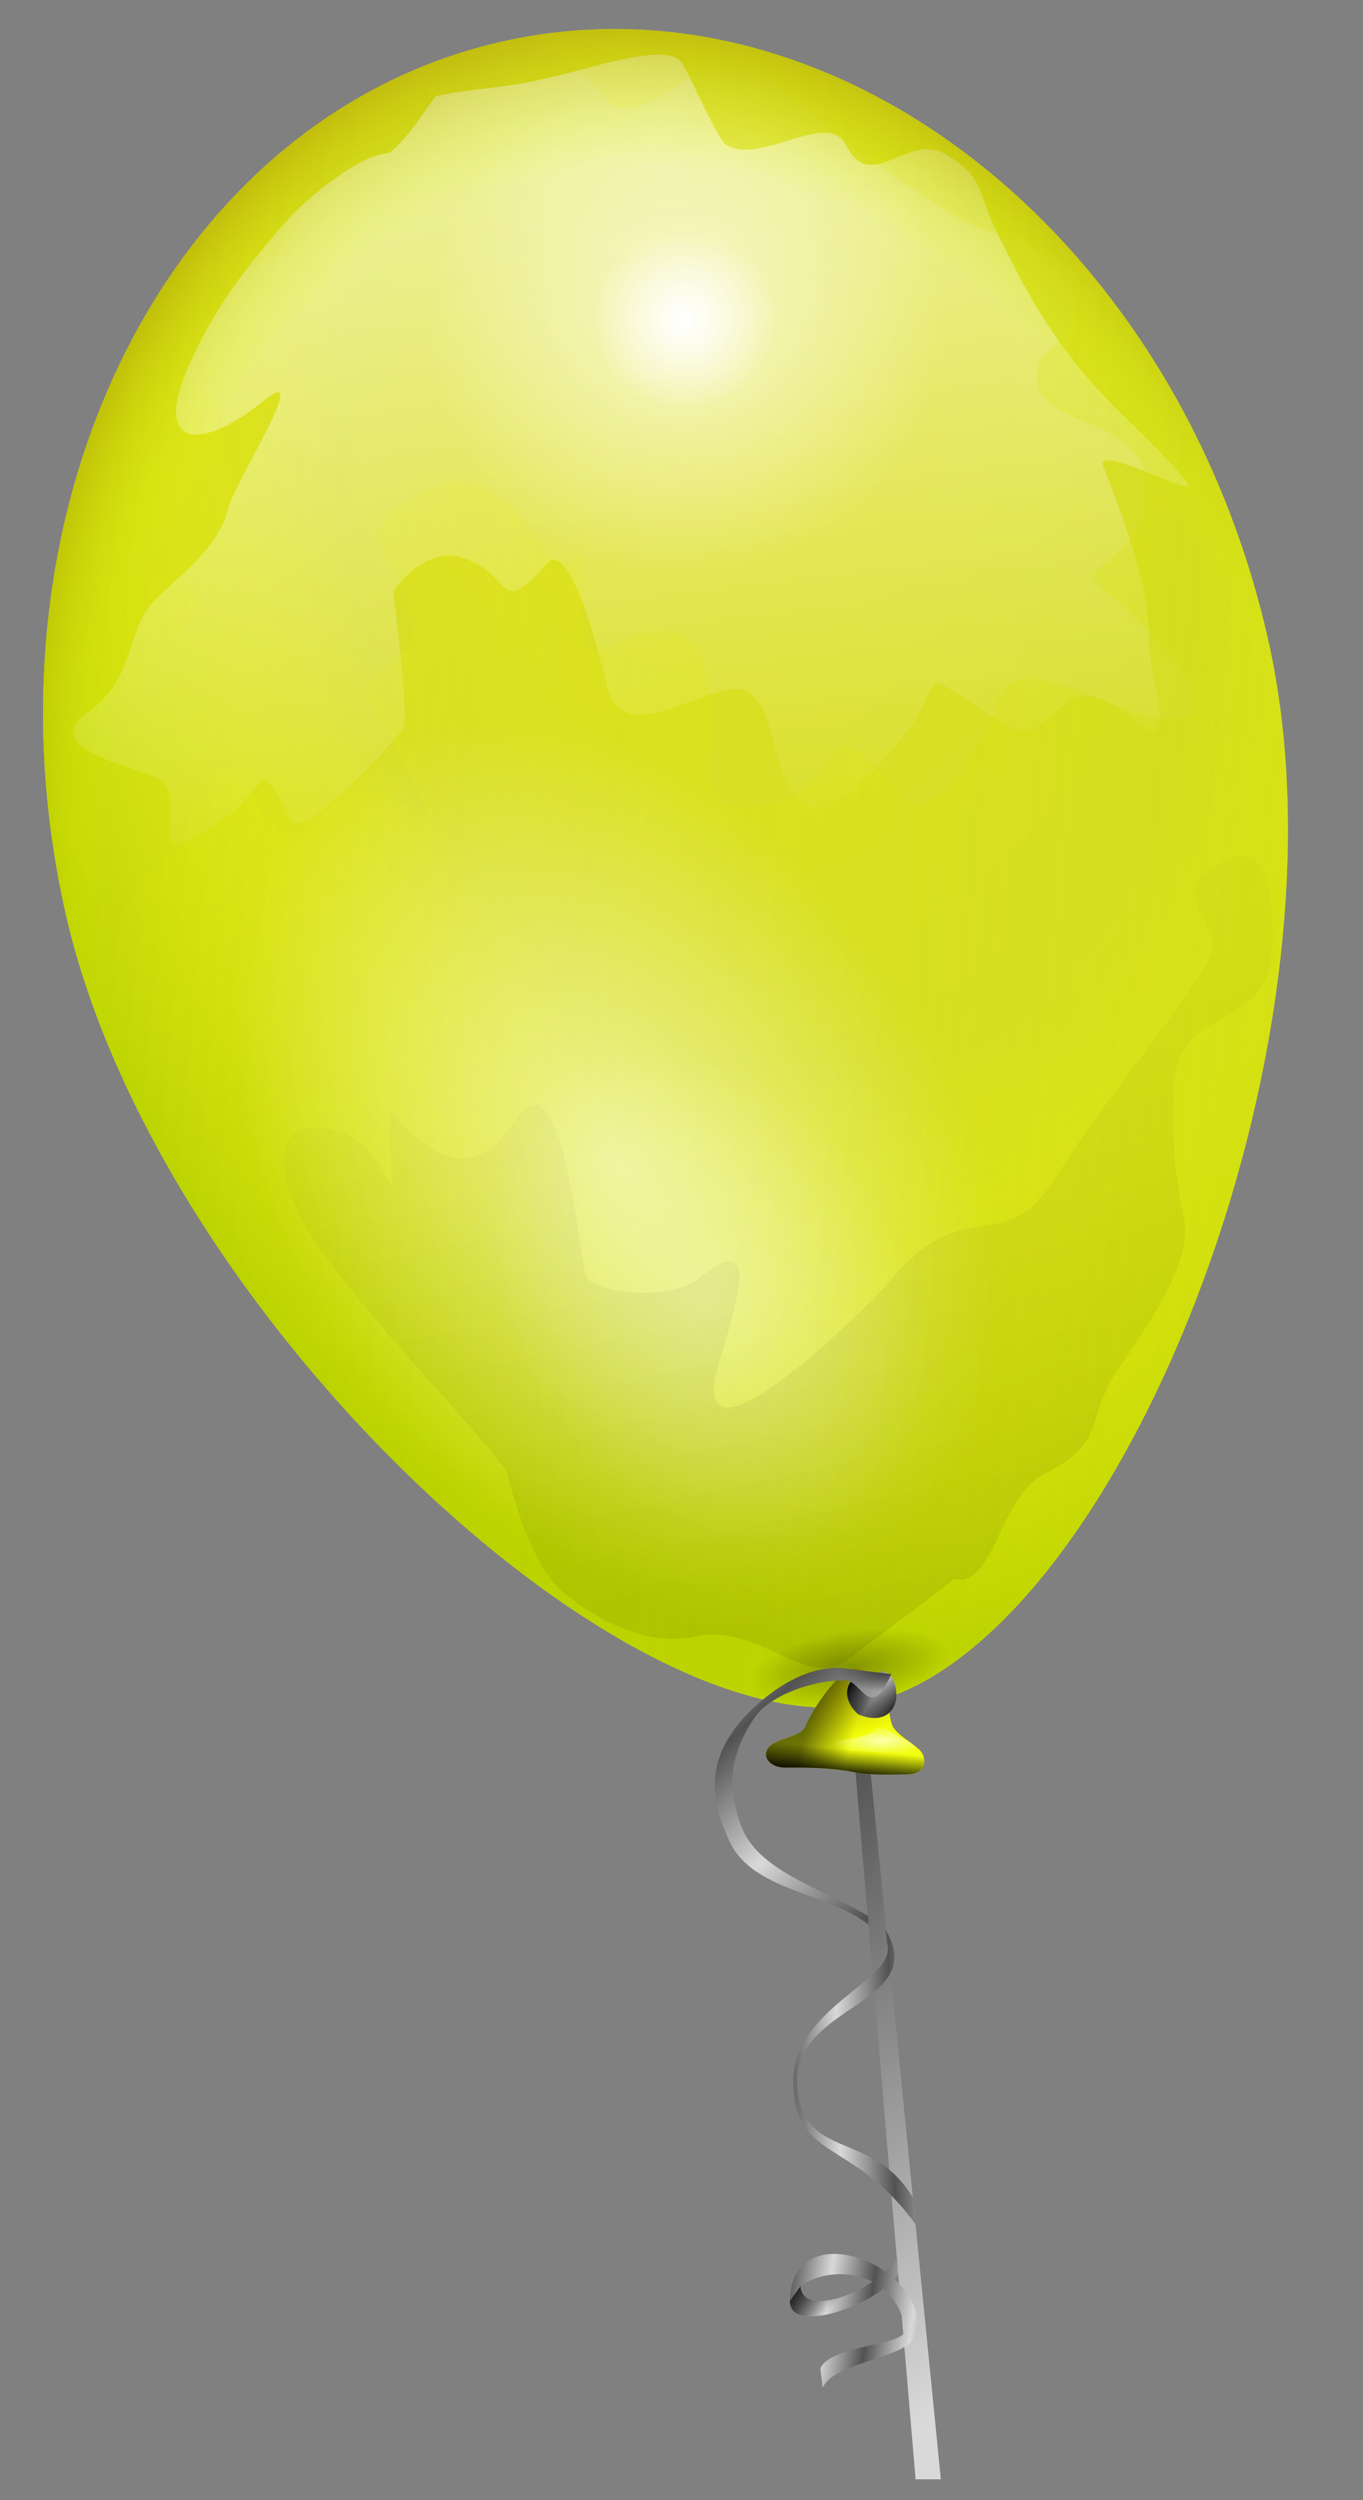 <?xml version="1.0" encoding="UTF-8" standalone="no"?>
<!-- Created with Inkscape (http://www.inkscape.org/) -->

<svg
   xmlns:dc="http://purl.org/dc/elements/1.1/"
   xmlns:cc="http://creativecommons.org/ns#"
   xmlns:rdf="http://www.w3.org/1999/02/22-rdf-syntax-ns#"
   xmlns:svg="http://www.w3.org/2000/svg"
   xmlns="http://www.w3.org/2000/svg"
   xmlns:xlink="http://www.w3.org/1999/xlink"
   xmlns:sodipodi="http://sodipodi.sourceforge.net/DTD/sodipodi-0.dtd"
   xmlns:inkscape="http://www.inkscape.org/namespaces/inkscape"
   height="1100"
   id="svg2"
   inkscape:version="0.48.3.1 r9886"
   sodipodi:docname="balloon-yellow2-aj.svg"
   sodipodi:version="0.32"
   version="1.0"
   width="600"
   x="0"
   y="0">
  <rect width="100%" height="100%" fill="#808080" stroke="none"/>
  <sodipodi:namedview
     bordercolor="#666666"
     borderopacity="1.0"
     id="base"
     inkscape:current-layer="svg2"
     inkscape:cx="299.99997"
     inkscape:cy="550"
     inkscape:pageopacity="0.0"
     inkscape:pageshadow="2"
     inkscape:window-height="802"
     inkscape:window-width="851"
     inkscape:window-x="669"
     inkscape:window-y="50"
     inkscape:zoom="0.32909091"
     pagecolor="#ffffff"
     showgrid="false"
     inkscape:window-maximized="0" />
  <defs
     id="defs3">
    <linearGradient
       id="linearGradient2201">
      <stop
         id="stop2203"
         offset="0"
         style="stop-color:#525252;stop-opacity:1;" />
      <stop
         id="stop2205"
         offset="1"
         style="stop-color:#d9d9d9;stop-opacity:1;" />
    </linearGradient>
    <linearGradient
       id="linearGradient2188">
      <stop
         id="stop2190"
         offset="0"
         style="stop-color:#ffdf00;stop-opacity:0;" />
      <stop
         id="stop2196"
         offset="0.75"
         style="stop-color:#daff00;stop-opacity:0;" />
      <stop
         id="stop2192"
         offset="1"
         style="stop-color:#793900;stop-opacity:1;" />
    </linearGradient>
    <linearGradient
       id="linearGradient2168">
      <stop
         id="stop2170"
         offset="0"
         style="stop-color:#000000;stop-opacity:1;" />
      <stop
         id="stop2174"
         offset="1"
         style="stop-color:#000000;stop-opacity:0;" />
    </linearGradient>
    <linearGradient
       id="linearGradient2077">
      <stop
         id="stop2079"
         offset="0"
         style="stop-color:#ffffff;stop-opacity:1;" />
      <stop
         id="stop2081"
         offset="1"
         style="stop-color:#ffffff;stop-opacity:0;" />
    </linearGradient>
    <linearGradient
       id="linearGradient2065">
      <stop
         id="stop2067"
         offset="0"
         style="stop-color:#5a5f00;stop-opacity:0;" />
      <stop
         id="stop2073"
         offset="0.5"
         style="stop-color:#fffc00;stop-opacity:0;" />
      <stop
         id="stop2069"
         offset="1"
         style="stop-color:#b5cf00;stop-opacity:1;" />
    </linearGradient>
    <linearGradient
       id="linearGradient2053">
      <stop
         id="stop2055"
         offset="0"
         style="stop-color:#ffff00;stop-opacity:1;" />
      <stop
         id="stop2057"
         offset="1"
         style="stop-color:#ecfd0e;stop-opacity:1;" />
    </linearGradient>
    <radialGradient
       cx="462.465"
       cy="233.671"
       fx="462.465"
       fy="233.671"
       gradientTransform="scale(0.992,1.008)"
       gradientUnits="userSpaceOnUse"
       id="radialGradient2061"
       r="330.328"
       xlink:href="#linearGradient2053" />
    <radialGradient
       cx="478.657"
       cy="290.044"
       fx="478.657"
       fy="290.044"
       gradientTransform="scale(0.992,1.008)"
       gradientUnits="userSpaceOnUse"
       id="radialGradient2071"
       r="372.486"
       xlink:href="#linearGradient2065" />
    <linearGradient
       gradientTransform="scale(1.212,0.825)"
       gradientUnits="userSpaceOnUse"
       id="linearGradient2083"
       x1="350.373"
       x2="285.902"
       xlink:href="#linearGradient2077"
       y1="168.429"
       y2="601.162" />
    <radialGradient
       cx="457.143"
       cy="263.791"
       fx="457.143"
       fy="263.791"
       gradientUnits="userSpaceOnUse"
       id="radialGradient2093"
       r="94.286"
       xlink:href="#linearGradient2077" />
    <radialGradient
       cx="457.143"
       cy="263.791"
       fx="457.143"
       fy="263.791"
       gradientUnits="userSpaceOnUse"
       id="radialGradient2097"
       r="94.286"
       xlink:href="#linearGradient2077" />
    <linearGradient
       gradientTransform="scale(0.852,1.174)"
       gradientUnits="userSpaceOnUse"
       id="linearGradient2148"
       x1="-683.498"
       x2="1100.712"
       xlink:href="#linearGradient2065"
       y1="-283.389"
       y2="504.578" />
    <radialGradient
       cx="480.134"
       cy="516.869"
       fx="480.134"
       fy="516.869"
       gradientTransform="scale(0.84,1.191)"
       gradientUnits="userSpaceOnUse"
       id="radialGradient2154"
       r="175.437"
       xlink:href="#linearGradient2077" />
    <radialGradient
       cx="480.134"
       cy="516.869"
       fx="480.134"
       fy="516.869"
       gradientTransform="scale(0.84,1.191)"
       gradientUnits="userSpaceOnUse"
       id="radialGradient2156"
       r="175.437"
       xlink:href="#linearGradient2077" />
    <linearGradient
       gradientTransform="scale(1.26,0.794)"
       gradientUnits="userSpaceOnUse"
       id="linearGradient2166"
       x1="336.154"
       x2="345.4"
       xlink:href="#linearGradient2168"
       y1="1203.608"
       y2="608.364" />
    <radialGradient
       cx="413.888"
       cy="440.374"
       fx="413.888"
       fy="440.374"
       gradientTransform="scale(0.992,1.008)"
       gradientUnits="userSpaceOnUse"
       id="radialGradient2186"
       r="359.535"
       xlink:href="#linearGradient2188" />
    <radialGradient
       cx="462.465"
       cy="233.671"
       fx="462.465"
       fy="233.671"
       gradientTransform="scale(0.992,1.008)"
       gradientUnits="userSpaceOnUse"
       id="radialGradient2211"
       r="330.328"
       xlink:href="#linearGradient2053" />
    <radialGradient
       cx="478.657"
       cy="290.044"
       fx="478.657"
       fy="290.044"
       gradientTransform="scale(0.992,1.008)"
       gradientUnits="userSpaceOnUse"
       id="radialGradient2213"
       r="372.486"
       xlink:href="#linearGradient2065" />
    <linearGradient
       gradientTransform="scale(1.212,0.825)"
       gradientUnits="userSpaceOnUse"
       id="linearGradient2215"
       x1="350.373"
       x2="285.902"
       xlink:href="#linearGradient2077"
       y1="168.429"
       y2="601.162" />
    <radialGradient
       cx="457.143"
       cy="263.791"
       fx="457.143"
       fy="263.791"
       gradientUnits="userSpaceOnUse"
       id="radialGradient2217"
       r="94.286"
       xlink:href="#linearGradient2077" />
    <radialGradient
       cx="457.143"
       cy="263.791"
       fx="457.143"
       fy="263.791"
       gradientUnits="userSpaceOnUse"
       id="radialGradient2219"
       r="94.286"
       xlink:href="#linearGradient2077" />
    <linearGradient
       gradientTransform="scale(0.852,1.174)"
       gradientUnits="userSpaceOnUse"
       id="linearGradient2221"
       x1="-683.498"
       x2="1100.712"
       xlink:href="#linearGradient2065"
       y1="-283.389"
       y2="504.578" />
    <radialGradient
       cx="480.134"
       cy="516.869"
       fx="480.134"
       fy="516.869"
       gradientTransform="scale(0.84,1.191)"
       gradientUnits="userSpaceOnUse"
       id="radialGradient2223"
       r="175.437"
       xlink:href="#linearGradient2077" />
    <radialGradient
       cx="480.134"
       cy="516.869"
       fx="480.134"
       fy="516.869"
       gradientTransform="scale(0.84,1.191)"
       gradientUnits="userSpaceOnUse"
       id="radialGradient2225"
       r="175.437"
       xlink:href="#linearGradient2077" />
    <linearGradient
       gradientTransform="scale(1.26,0.794)"
       gradientUnits="userSpaceOnUse"
       id="linearGradient2227"
       x1="336.154"
       x2="345.4"
       xlink:href="#linearGradient2168"
       y1="1203.608"
       y2="608.364" />
    <radialGradient
       cx="413.888"
       cy="440.374"
       fx="413.888"
       fy="440.374"
       gradientTransform="scale(0.992,1.008)"
       gradientUnits="userSpaceOnUse"
       id="radialGradient2229"
       r="359.535"
       xlink:href="#linearGradient2188" />
    <radialGradient
       cx="413.888"
       cy="440.374"
       fx="413.888"
       fy="440.374"
       gradientTransform="matrix(0.968,-0.215,0.297,1.335,-211.6,-61.667)"
       gradientUnits="userSpaceOnUse"
       id="radialGradient2232"
       r="359.535"
       xlink:href="#linearGradient2188" />
    <linearGradient
       gradientTransform="matrix(1.23,-0.273,0.172,0.775,-201.806,-17.563)"
       gradientUnits="userSpaceOnUse"
       id="linearGradient2235"
       x1="336.154"
       x2="345.4"
       xlink:href="#linearGradient2168"
       y1="1203.608"
       y2="608.364" />
    <linearGradient
       gradientTransform="matrix(0.831,-0.185,0.255,1.146,-201.806,-17.563)"
       gradientUnits="userSpaceOnUse"
       id="linearGradient2241"
       x1="-683.498"
       x2="1100.712"
       xlink:href="#linearGradient2065"
       y1="-283.389"
       y2="504.578" />
    <linearGradient
       gradientTransform="matrix(1.184,-0.263,0.179,0.805,-201.806,-17.563)"
       gradientUnits="userSpaceOnUse"
       id="linearGradient2246"
       x1="350.373"
       x2="285.902"
       xlink:href="#linearGradient2077"
       y1="168.429"
       y2="601.162" />
    <radialGradient
       cx="478.657"
       cy="290.044"
       fx="478.657"
       fy="290.044"
       gradientTransform="matrix(0.968,-0.215,0.297,1.335,-211.6,-61.667)"
       gradientUnits="userSpaceOnUse"
       id="radialGradient2249"
       r="372.486"
       xlink:href="#linearGradient2065" />
    <radialGradient
       cx="462.465"
       cy="233.671"
       fx="462.465"
       fy="233.671"
       gradientTransform="matrix(0.968,-0.215,0.297,1.335,-211.6,-61.667)"
       gradientUnits="userSpaceOnUse"
       id="radialGradient2252"
       r="330.328"
       xlink:href="#linearGradient2053" />
    <linearGradient
       gradientTransform="matrix(1.219,0,0,0.82,0,-6)"
       gradientUnits="userSpaceOnUse"
       id="linearGradient2122"
       x1="309.157"
       x2="302.307"
       xlink:href="#linearGradient2053"
       y1="900.839"
       y2="958.593" />
    <linearGradient
       gradientTransform="matrix(1.219,0,0,0.82,0,-6)"
       gradientUnits="userSpaceOnUse"
       id="linearGradient2126"
       x1="299.345"
       x2="301.381"
       xlink:href="#linearGradient2168"
       y1="959.688"
       y2="945.181" />
    <linearGradient
       gradientTransform="matrix(1.219,0,0,0.82,0,-6)"
       gradientUnits="userSpaceOnUse"
       id="linearGradient2140"
       x1="293.05"
       x2="311.934"
       xlink:href="#linearGradient2168"
       y1="901.66"
       y2="937.791" />
    <linearGradient
       gradientTransform="matrix(1.219,0,0,0.82,0,-6)"
       gradientUnits="userSpaceOnUse"
       id="linearGradient2144"
       x1="293.235"
       x2="310.453"
       xlink:href="#linearGradient2168"
       y1="923.831"
       y2="927.116" />
    <radialGradient
       cx="214.764"
       cy="1378.803"
       fx="214.764"
       fy="1378.803"
       gradientTransform="matrix(1.469,0,0,0.425,72.665,179.829)"
       gradientUnits="userSpaceOnUse"
       id="radialGradient2155"
       r="15.406"
       xlink:href="#linearGradient2077" />
    <radialGradient
       cx="378.571"
       cy="752.362"
       fx="378.571"
       fy="752.362"
       gradientUnits="userSpaceOnUse"
       id="radialGradient2169"
       r="8.571"
       xlink:href="#linearGradient2077" />
    <radialGradient
       cx="269.789"
       cy="1031.84"
       fx="269.789"
       fy="1031.84"
       gradientTransform="scale(1.393,0.718)"
       gradientUnits="userSpaceOnUse"
       id="radialGradient2179"
       r="32.826"
       xlink:href="#linearGradient2168" />
    <linearGradient
       gradientTransform="matrix(0.366,0,0,2.731,0,-6)"
       gradientUnits="userSpaceOnUse"
       id="linearGradient2199"
       spreadMethod="pad"
       x1="1062.968"
       x2="1074.982"
       xlink:href="#linearGradient2201"
       y1="281.094"
       y2="396.197" />
    <radialGradient
       cx="370.706"
       cy="771.549"
       fx="370.706"
       fy="771.549"
       gradientTransform="matrix(1.015,0,0,0.985,0,-6)"
       gradientUnits="userSpaceOnUse"
       id="radialGradient2242"
       r="27.48"
       xlink:href="#linearGradient2201" />
    <linearGradient
       gradientTransform="matrix(0.822,0,0,1.216,0,-6)"
       gradientUnits="userSpaceOnUse"
       id="linearGradient2256"
       spreadMethod="reflect"
       x1="423.763"
       x2="448.118"
       xlink:href="#linearGradient2201"
       y1="614.405"
       y2="654.132" />
    <linearGradient
       gradientTransform="matrix(0.645,0,0,1.552,0,-6)"
       gradientUnits="userSpaceOnUse"
       id="linearGradient2264"
       spreadMethod="reflect"
       x1="608.266"
       x2="572.031"
       xlink:href="#linearGradient2201"
       y1="588.048"
       y2="590.562" />
    <linearGradient
       gradientTransform="scale(0.814,1.229)"
       gradientUnits="userSpaceOnUse"
       id="linearGradient2292"
       spreadMethod="reflect"
       x1="469.012"
       x2="491.663"
       xlink:href="#linearGradient2201"
       y1="838.202"
       y2="843.225" />
    <linearGradient
       gradientTransform="scale(0.814,1.229)"
       gradientUnits="userSpaceOnUse"
       id="linearGradient2296"
       spreadMethod="pad"
       x1="496.761"
       x2="471.417"
       xlink:href="#linearGradient2168"
       y1="858.88"
       y2="822.285" />
    <linearGradient
       gradientTransform="scale(1.804,0.554)"
       gradientUnits="userSpaceOnUse"
       id="linearGradient2314"
       x1="194.762"
       x2="197.199"
       xlink:href="#linearGradient2168"
       y1="1854.494"
       y2="1846.974" />
    <linearGradient
       gradientTransform="matrix(0.814,0,0,1.229,0,-6)"
       gradientUnits="userSpaceOnUse"
       id="linearGradient2317"
       spreadMethod="reflect"
       x1="469.012"
       x2="491.663"
       xlink:href="#linearGradient2201"
       y1="838.202"
       y2="843.225" />
    <linearGradient
       gradientTransform="matrix(0.814,0,0,1.229,0,-6)"
       gradientUnits="userSpaceOnUse"
       id="linearGradient2321"
       spreadMethod="pad"
       x1="432.333"
       x2="442.939"
       xlink:href="#linearGradient2168"
       y1="816.665"
       y2="835.014" />
    <linearGradient
       gradientTransform="scale(1.015,0.985)"
       gradientUnits="userSpaceOnUse"
       id="linearGradient2327"
       spreadMethod="reflect"
       x1="370.795"
       x2="381.529"
       xlink:href="#linearGradient2168"
       y1="747.381"
       y2="754.63" />
    <radialGradient
       cx="247.709"
       cy="1161.088"
       fx="247.709"
       fy="1161.419"
       gradientTransform="scale(1.58,0.633)"
       gradientUnits="userSpaceOnUse"
       id="radialGradient2333"
       r="14.647"
       xlink:href="#linearGradient2168" />
    <linearGradient
       gradientTransform="scale(1.02,0.98)"
       gradientUnits="userSpaceOnUse"
       id="linearGradient2371"
       x1="-328.794"
       x2="-124.783"
       xlink:href="#linearGradient2188"
       y1="53.521"
       y2="53.521" />
  </defs>
  <g
     id="layer1"
     inkscape:export-filename="/home/cananian/Projects/OLPC/Narrative/nell-balloons/assets/www/images/balloon-yellow.png"
     inkscape:export-xdpi="22.99"
     inkscape:export-ydpi="22.99">
    <path
       d="M 373.756,746.347 L 403.051,1090.809 L 414.163,1090.809 L 379.817,745.337 L 373.756,746.347 z "
       id="path2191"
       style="fill:url(#linearGradient2199);fill-opacity:1;fill-rule:evenodd;stroke:none;stroke-width:1px;stroke-linecap:butt;stroke-linejoin:miter;stroke-opacity:1" />
    <path
       d="M 558.538,282.827 C 598.198,461.425 490.591,722.293 383.993,748.892 C 280.185,774.87 68.25,579.108 28.59,400.51 C -11.07,221.912 75.45,50.602 221.716,18.121 C 367.981,-14.359 518.878,104.229 558.538,282.827 z "
       id="path1291"
       style="opacity:0.75;fill:url(#radialGradient2252);fill-opacity:1;fill-rule:evenodd;stroke:none;stroke-width:0.625;stroke-linecap:round;stroke-linejoin:round;stroke-miterlimit:4;stroke-dashoffset:0;stroke-opacity:1" />
    <path
       d="M 558.538,282.827 C 598.198,461.425 490.591,722.293 383.993,748.892 C 280.185,774.87 68.25,579.108 28.59,400.51 C -11.07,221.912 75.45,50.602 221.716,18.121 C 367.981,-14.359 518.878,104.229 558.538,282.827 z "
       id="path2063"
       style="fill:url(#radialGradient2249);fill-opacity:1;fill-rule:evenodd;stroke:none;stroke-width:0.625;stroke-linecap:round;stroke-linejoin:round;stroke-miterlimit:4;stroke-dashoffset:0;stroke-opacity:1" />
    <path
       d="M 171.194,67.388 C 159.037,67.512 134.679,87.151 125.324,98.061 C 106.091,120.494 94.487,135.711 83.478,160.035 C 66.578,197.378 88.053,199.119 116.325,176.155 C 137.925,158.611 103.468,211.758 100.513,223.567 C 95.579,243.29 75.549,255.317 66.108,266.328 C 56.26,277.814 58.862,299.541 38.52,313.429 C 16.322,328.584 56.774,336.744 68.266,341.944 C 86.627,350.254 57.506,388.477 96.154,362.092 C 118.943,346.534 112.923,330.545 128.074,360.857 C 133.07,370.854 175.661,323.724 177.664,320.578 C 180.004,316.902 173.81,263.682 173.025,260.146 C 173.009,260.075 186.085,241.023 201.848,244.966 C 226.297,251.082 218.587,273.727 240.585,248.071 C 251.761,235.035 266.41,298.468 266.918,300.758 C 274.209,333.59 315.706,295.891 329.208,304.486 C 343.629,313.666 338.292,343.797 354.922,354.384 C 368.041,362.735 398.2,324.02 402.342,317.513 C 415.899,296.217 403.032,294.002 440.46,317.828 C 466.823,334.61 462.866,285.855 498.722,316.598 C 520.542,335.307 505.492,296.521 505.855,282.819 C 506.467,259.698 493.912,225.629 485.723,205.341 C 481.088,193.86 530.096,221.465 522.29,211.855 C 508.052,194.326 489.596,179.71 476.432,163.503 C 459.377,142.506 452.027,128.625 439.873,104.307 C 429.371,83.296 433.926,78.967 417.255,68.355 C 399.653,57.149 383.608,86.283 372.32,63.7 C 364.469,47.991 334.452,73.122 319.637,63.692 C 315.466,61.036 302.982,31.026 299.809,27.12 C 292.827,18.524 257.267,30.714 245.576,33.31 C 241.857,34.136 238.138,34.962 234.419,35.788 C 221.623,38.629 205.808,39.214 191.961,42.289 C 190.954,42.513 179.416,61.775 171.194,67.388 z "
       id="path2075"
       style="opacity:0.6;fill:url(#linearGradient2246);fill-opacity:1;fill-rule:evenodd;stroke:none;stroke-width:1px;stroke-linecap:butt;stroke-linejoin:miter;stroke-opacity:1" />
    <path
       d="M 551.429 263.791 A 94.286 94.286 0 1 1  362.857,263.791 A 94.286 94.286 0 1 1  551.429 263.791 z"
       id="path2085"
       style="fill:url(#radialGradient2217);fill-opacity:1;fill-rule:evenodd;stroke:none;stroke-width:0.625;stroke-linecap:round;stroke-linejoin:round;stroke-miterlimit:4;stroke-dashoffset:0;stroke-opacity:1"
       transform="matrix(0.414,-9.196867e-2,9.196867e-2,0.414,88.064,73.647)" />
    <path
       d="M 551.429 263.791 A 94.286 94.286 0 1 1  362.857,263.791 A 94.286 94.286 0 1 1  551.429 263.791 z"
       id="path2095"
       style="opacity:0.6;fill:url(#radialGradient2219);fill-opacity:1;fill-rule:evenodd;stroke:none;stroke-width:0.625;stroke-linecap:round;stroke-linejoin:round;stroke-miterlimit:4;stroke-dashoffset:0;stroke-opacity:1"
       transform="matrix(1.183,-0.263,0.263,1.183,-308.6,-51.166)" />
    <path
       d="M 221.722,18.129 C 75.456,50.609 -11.078,221.899 28.582,400.497 C 68.242,579.095 280.189,774.869 383.997,748.89 C 490.595,722.292 598.208,461.409 558.548,282.811 C 518.888,104.213 367.987,-14.352 221.722,18.129 z M 216.477,23.487 C 221.677,21.883 227.518,21.057 234.127,21.232 C 253.495,21.744 266.791,47.746 272.218,47.89 C 292.697,48.432 302.939,28.573 317.793,28.966 C 336.373,29.458 338.982,37.687 350.635,45.105 C 361.459,51.995 374.922,65.333 389.373,74.532 C 401.211,82.067 422.088,98.534 436.477,102.133 C 449.985,105.513 468.179,113.136 471.175,126.631 C 477.508,155.148 456.727,148.007 456.276,165.056 C 455.656,188.482 497.952,181.333 504.316,209.992 C 510.896,239.621 473.5,251.318 482.297,255.856 C 482.475,255.948 554.496,317.383 513.292,316.293 C 490.226,315.682 445.514,281.789 438.595,309.448 C 436.08,319.499 412.732,370.861 394.579,348.513 C 355.706,300.655 377.447,356.354 325.784,354.986 C 308.77,354.536 311.033,335.94 311.53,317.177 C 313.602,238.887 256.921,305.706 256.371,279.681 C 254.712,201.16 262.948,269.536 238.724,239.712 C 224.131,221.745 213.11,202.937 186.661,216.157 C 145.879,236.54 180.256,245.633 181.71,272.86 C 183.063,298.176 149.962,294.575 164.035,311.901 C 168.76,317.718 194.917,365.089 186.351,359.636 C 182.943,357.466 179.507,355.28 176.099,353.11 C 139.353,329.718 139.061,396.739 111.037,350.015 C 89.25,313.692 90.036,370.872 60.815,387.513 C 49.64,421.024 45.443,397.284 41.618,380.06 C 38.162,364.498 41.124,351.454 37.29,334.189 C 31.036,306.025 53.061,313.158 66.1,292.675 C 73.688,280.756 102.358,262.229 75.417,255.489 C 61.267,251.95 37.906,262.023 55.573,245.267 C 66.931,234.494 115.331,194.878 92.78,175.543 C 80.082,164.655 43.123,133.88 84.406,124.712 C 121.254,116.529 130.394,115.661 131.204,85.062 C 131.864,60.145 169.284,74.168 182.666,53.147 C 190.946,40.139 200.878,28.298 216.477,23.487 z "
       id="path2125"
       style="opacity:0.4;fill:url(#linearGradient2241);fill-opacity:1;fill-rule:evenodd;stroke:none;stroke-width:0.625;stroke-linecap:round;stroke-linejoin:round;stroke-miterlimit:4;stroke-dashoffset:0;stroke-opacity:1" />
    <path
       d="M 568.571 602.362 A 164.286 232.857 0 1 1  240,602.362 A 164.286 232.857 0 1 1  568.571 602.362 z"
       id="path2099"
       style="opacity:0.53;fill:url(#radialGradient2223);fill-opacity:1;fill-rule:evenodd;stroke:none;stroke-width:0.625;stroke-linecap:round;stroke-linejoin:round;stroke-miterlimit:4;stroke-dashoffset:0;stroke-opacity:1"
       transform="matrix(0.835,-0.55,0.55,0.835,-404.372,218.178)" />
    <path
       d="M 568.571 602.362 A 164.286 232.857 0 1 1  240,602.362 A 164.286 232.857 0 1 1  568.571 602.362 z"
       id="path2109"
       style="opacity:0.3;fill:url(#radialGradient2225);fill-opacity:1;fill-rule:evenodd;stroke:none;stroke-width:0.625;stroke-linecap:round;stroke-linejoin:round;stroke-miterlimit:4;stroke-dashoffset:0;stroke-opacity:1"
       transform="matrix(0.498,-0.328,0.308,0.468,-79.096,415.274)" />
    <path
       d="M 223.164,647.358 C 204.829,623.096 162.198,580.679 138.594,546.106 C 125.228,526.527 115.335,495.493 139.917,496.144 C 177.184,497.13 172.88,555.727 171.473,489.136 C 171.383,484.862 200.451,534.063 226.256,493.527 C 246.746,461.338 253.841,543.195 257.8,561.025 C 259.341,567.961 293.724,573.75 307.763,562.347 C 343.059,533.678 314.696,596.72 314.329,610.557 C 313.438,644.22 387.493,568.95 391.033,564.551 C 423.993,523.586 441.878,553.845 463.792,519.421 C 486.798,483.28 512.186,454.038 529.984,426.08 C 544.084,403.931 506.974,394.853 540.071,378.311 C 565.131,365.786 561.872,423.872 556.279,432.658 C 542.641,454.082 517.671,446.833 516.828,478.67 C 516.301,498.587 515.948,511.987 521.202,535.645 C 525.895,556.777 500.72,589.102 490.951,604.448 C 477.124,626.17 487.463,634.677 459.389,648.709 C 440.134,658.333 437.597,699.001 419.939,694.72 C 406.217,705.866 383.734,721.8 373.915,729.775 C 355.552,744.69 334.657,713.658 305.547,720.123 C 283.574,725.002 259.717,710.633 247.261,699.954 C 235.263,689.666 226.511,662.427 223.164,647.358 z "
       id="path2158"
       style="opacity:0.1;fill:url(#linearGradient2235);fill-opacity:1;fill-rule:evenodd;stroke:none;stroke-width:1px;stroke-linecap:butt;stroke-linejoin:miter;stroke-opacity:1" />
    <path
       d="M 558.538,282.827 C 598.198,461.425 490.591,722.293 383.993,748.892 C 280.185,774.87 68.25,579.108 28.59,400.51 C -11.07,221.912 75.45,50.602 221.716,18.121 C 367.981,-14.359 518.878,104.229 558.538,282.827 z "
       id="path2180"
       style="fill:url(#radialGradient2232);fill-opacity:1;fill-rule:evenodd;stroke:none;stroke-width:0.625;stroke-linecap:round;stroke-linejoin:round;stroke-miterlimit:4;stroke-dashoffset:0;stroke-opacity:1" />
    <path
       d="M 421.429 740.934 A 45.714 23.571 0 1 1  330,740.934 A 45.714 23.571 0 1 1  421.429 740.934 z"
       id="path2171"
       style="opacity:0.3;fill:url(#radialGradient2179);fill-opacity:1;fill-rule:evenodd;stroke:none;stroke-width:0.625;stroke-linecap:round;stroke-linejoin:round;stroke-miterlimit:4;stroke-dashoffset:0;stroke-opacity:1"
       transform="matrix(0.956,-0.148,0.143,0.657,-91.365,302.372)" />
    <path
       d="M 372.746,735.235 C 366.811,738.884 357.338,752.544 354.564,759.479 C 353.02,763.337 345.472,764.53 341.432,766.55 C 333.483,770.524 337.692,777.662 345.472,777.662 C 355.835,777.662 365.747,777.676 375.777,779.682 C 383.342,781.195 391.21,780.692 399.01,780.692 C 406.954,780.692 407.989,775.416 406.081,771.601 C 404.346,768.129 395.126,763.832 392.949,759.479 C 390.884,755.348 391.054,741.137 385.878,737.255 C 385.497,736.97 379.161,731.292 372.746,735.235 z "
       id="path1354"
       style="fill:url(#linearGradient2122);fill-opacity:1;fill-rule:evenodd;stroke:none;stroke-width:1px;stroke-linecap:butt;stroke-linejoin:miter;stroke-opacity:1" />
    <path
       d="M 372.746,735.235 C 366.811,738.884 357.338,752.544 354.564,759.479 C 353.02,763.337 345.472,764.53 341.432,766.55 C 333.483,770.524 337.692,777.662 345.472,777.662 C 355.835,777.662 365.747,777.676 375.777,779.682 C 383.342,781.195 391.21,780.692 399.01,780.692 C 406.954,780.692 407.989,775.416 406.081,771.601 C 404.346,768.129 395.126,763.832 392.949,759.479 C 390.884,755.348 391.054,741.137 385.878,737.255 C 385.497,736.97 379.161,731.292 372.746,735.235 z "
       id="path2124"
       style="fill:url(#linearGradient2126);fill-opacity:1;fill-rule:evenodd;stroke:none;stroke-width:1px;stroke-linecap:butt;stroke-linejoin:miter;stroke-opacity:1" />
    <path
       d="M 372.746,735.235 C 366.811,738.884 357.338,752.544 354.564,759.479 C 353.02,763.337 345.472,764.53 341.432,766.55 C 333.483,770.524 337.692,777.662 345.472,777.662 C 355.835,777.662 365.747,777.676 375.777,779.682 C 383.342,781.195 391.21,780.692 399.01,780.692 C 406.954,780.692 407.989,775.416 406.081,771.601 C 404.346,768.129 395.126,763.832 392.949,759.479 C 390.884,755.348 391.054,741.137 385.878,737.255 C 385.497,736.97 379.161,731.292 372.746,735.235 z "
       id="path2138"
       style="opacity:0.468;fill:url(#linearGradient2140);fill-opacity:1;fill-rule:evenodd;stroke:none;stroke-width:1px;stroke-linecap:butt;stroke-linejoin:miter;stroke-opacity:1" />
    <path
       d="M 372.746,735.235 C 366.811,738.884 357.338,752.544 354.564,759.479 C 353.02,763.337 345.472,764.53 341.432,766.55 C 333.483,770.524 337.692,777.662 345.472,777.662 C 355.835,777.662 365.747,777.676 375.777,779.682 C 383.342,781.195 391.21,780.692 399.01,780.692 C 406.954,780.692 407.989,775.416 406.081,771.601 C 404.346,768.129 395.126,763.832 392.949,759.479 C 390.884,755.348 391.054,741.137 385.878,737.255 C 385.497,736.97 379.161,731.292 372.746,735.235 z "
       id="path2142"
       style="opacity:0.509;fill:url(#linearGradient2144);fill-opacity:1;fill-rule:evenodd;stroke:none;stroke-width:1px;stroke-linecap:butt;stroke-linejoin:miter;stroke-opacity:1" />
    <path
       d="M 358.604,766.356 C 361.987,766.794 369.87,766.05 375.18,764.818 C 379.675,763.776 382.397,763.505 385.126,760.974 C 389.074,757.311 388.968,760.445 394.243,762.869 C 397.173,765.997 401.419,764.951 404.39,770.97 C 407.32,773.688 392.585,770.97 388.441,770.97 C 383.989,770.97 380.142,770.201 376.009,770.201 C 373.158,770.201 367.344,769.152 365.235,768.663 C 361.953,767.902 363.649,767.292 358.604,766.356 z "
       id="path2146"
       style="opacity:0.676;fill:url(#radialGradient2155);fill-opacity:1;fill-rule:evenodd;stroke:none;stroke-width:1px;stroke-linecap:butt;stroke-linejoin:miter;stroke-opacity:1" />
    <path
       d="M 387.143 752.362 A 8.571 8.571 0 1 1  370,752.362 A 8.571 8.571 0 1 1  387.143 752.362 z"
       id="path2161"
       style="opacity:0.468;fill:url(#radialGradient2169);fill-opacity:1;fill-rule:evenodd;stroke:none;stroke-width:0.625;stroke-linecap:round;stroke-linejoin:round;stroke-miterlimit:4;stroke-dashoffset:0;stroke-opacity:1"
       transform="matrix(0.469,-0.172,0.344,0.939,-50.684,103.734)" />
    <path
       d="M 384.098,745.83 C 383.782,745.912 383.47,745.652 383.157,745.563 C 390.188,747.026 383.269,745.415 384.34,744.005 C 384.051,743.795 384.24,744.103 384.11,744.23 L 388.123,734.807 C 390.019,736.027 392.083,736.673 393.202,738.868 C 397.864,750.807 390.363,759.665 377.745,754.219 C 369.159,746.318 372.378,736.292 384.098,735.466 L 384.098,745.83 z "
       id="path2223"
       style="fill:url(#radialGradient2242);fill-opacity:1;fill-rule:nonzero;stroke:none;stroke-width:1px;stroke-linecap:butt;stroke-linejoin:miter;stroke-opacity:1" />
    <path
       d="M 389.82,848.984 C 409.323,881.587 349.653,881.92 351.021,916.407 C 352.403,951.249 383.239,936.194 401.803,966.737 L 403.161,978.826 C 375.985,940.861 350.317,951.173 349.241,917.105 C 348.166,883.037 394.853,871.535 390.611,855.286 L 389.82,848.984 z "
       id="path2248"
       style="fill:url(#linearGradient2264);fill-opacity:1;fill-rule:nonzero;stroke:none;stroke-width:1px;stroke-linecap:butt;stroke-linejoin:miter;stroke-opacity:1" />
    <path
       d="M 395.353,1000.714 C 386.067,1014.016 347.572,1027.773 347.723,1012.304 C 348.083,975.406 403.096,993.423 404.317,1023.592 C 404.91,1038.27 368.009,1037.583 362.171,1050.502 L 361.11,1042.015 C 366.009,1031.009 400.255,1032.44 398.558,1024.285 C 392.751,996.378 363.034,997.269 352.364,1005.932 C 353.649,1021.063 387.294,1006.734 394.978,993.232 L 395.353,1000.714 z "
       id="path2284"
       style="fill:url(#linearGradient2317);fill-opacity:1;fill-rule:nonzero;stroke:none;stroke-width:1px;stroke-linecap:butt;stroke-linejoin:miter;stroke-opacity:1" />
    <path
       d="M 395.353,1000.714 C 386.067,1014.016 347.572,1027.773 347.723,1012.304 L 352.364,1005.932 C 353.649,1021.063 387.294,1006.734 394.978,993.232 L 395.353,1000.714 z "
       id="path2319"
       style="fill:url(#linearGradient2321);fill-opacity:1;fill-rule:nonzero;stroke:none;stroke-width:1px;stroke-linecap:butt;stroke-linejoin:miter;stroke-opacity:1" />
    <path
       d="M 384.098,745.83 C 383.782,745.912 383.47,745.652 383.157,745.563 C 390.188,747.026 383.269,745.415 384.34,744.005 C 384.051,743.795 384.24,744.103 384.11,744.23 L 388.123,734.807 C 390.019,736.027 392.083,736.673 393.202,738.868 C 397.864,750.807 390.363,759.665 377.745,754.219 C 369.159,746.318 372.378,736.292 384.098,735.466 L 384.098,745.83 z "
       id="path2323"
       style="fill:url(#linearGradient2327);fill-opacity:1;fill-rule:nonzero;stroke:none;stroke-width:1px;stroke-linecap:butt;stroke-linejoin:miter;stroke-opacity:1" />
    <path
       d="M 392.325,736.55 C 382.574,758.741 379.335,737.992 371.033,739.303 C 358.289,739.278 338.903,745.612 332.044,755.859 C 322.639,769.906 318.993,784.727 326.375,803.608 C 333.805,822.613 358.084,829.32 382.154,842.882 L 382.465,846.89 C 364.191,832.584 331.412,831.972 321.248,810.381 C 310.945,788.498 311.633,770.755 331.41,751.676 C 341.883,741.933 354.241,734.059 368.904,733.739 L 392.325,736.55 z "
       id="path2246"
       style="fill:url(#linearGradient2256);fill-opacity:1;fill-rule:nonzero;stroke:none;stroke-width:1px;stroke-linecap:butt;stroke-linejoin:miter;stroke-opacity:1" />
    <path
       d="M 392.325,736.55 C 382.574,758.741 379.335,737.992 371.033,739.303 C 358.289,739.278 354.241,734.059 368.904,733.739 L 392.325,736.55 z "
       id="path2329"
       style="opacity:0.639;fill:url(#radialGradient2333);fill-opacity:1;fill-rule:nonzero;stroke:none;stroke-width:1px;stroke-linecap:butt;stroke-linejoin:miter;stroke-opacity:1" />
  </g>
</svg>
